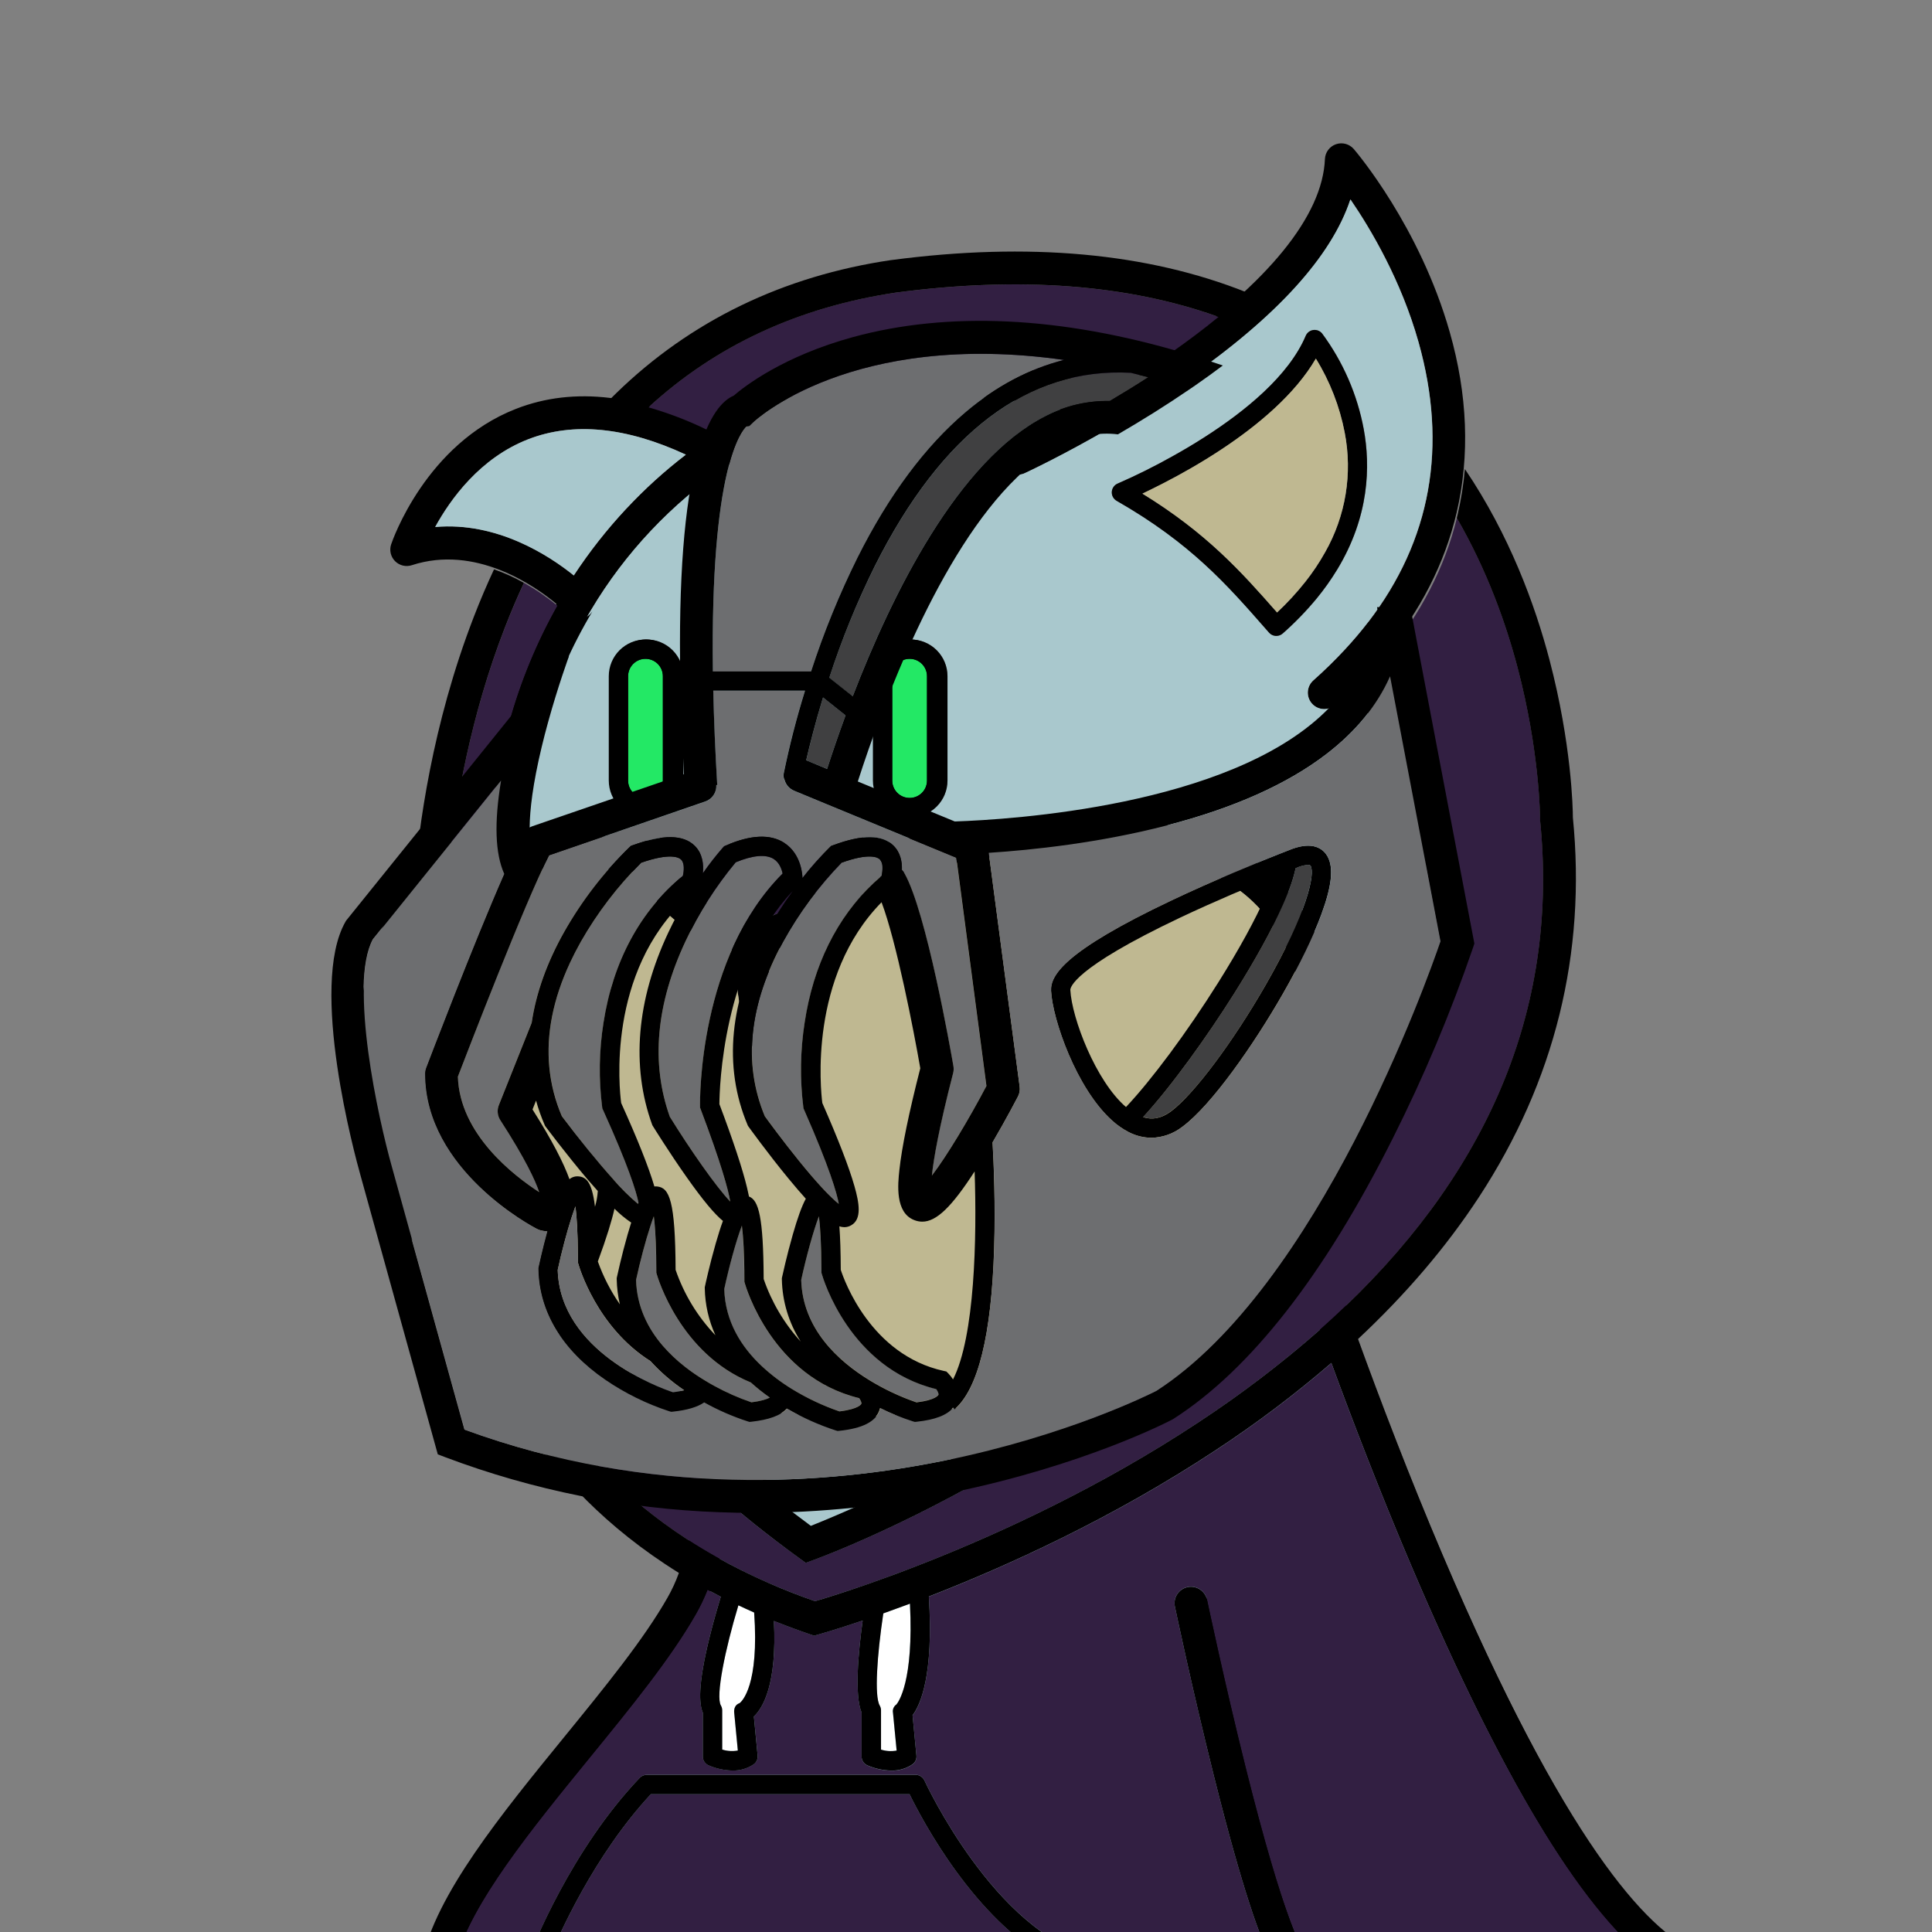 <svg width="1000" height="1000" viewBox="0 0 1000 1000" fill="none" xmlns="http://www.w3.org/2000/svg">
<rect x="0" y="0" width="1000" height="1000" fill="#808080" stroke="none"/>
<g clip-path="url(#clip0_381_2418)">
<path d="M962.06 1017C962.723 1017 963.359 1017.26 963.828 1017.73C964.296 1018.2 964.56 1018.84 964.56 1019.5C964.56 1020.16 964.296 1020.8 963.828 1021.27C963.359 1021.74 962.723 1022 962.06 1022H882.81C882.709 1022.34 882.589 1022.67 882.45 1023C881.995 1024.02 881.344 1024.94 880.533 1025.71C879.723 1026.48 878.769 1027.08 877.726 1027.48C876.683 1027.88 875.572 1028.07 874.455 1028.04C873.339 1028.01 872.24 1027.76 871.22 1027.3C867.894 1025.79 864.688 1024.04 861.63 1022.04H679.26C678.853 1023.39 678.11 1024.62 677.1 1025.6C675.493 1027.17 673.328 1028.05 671.079 1028.03C668.83 1028.01 666.68 1027.1 665.1 1025.5C664.032 1024.44 663.071 1023.28 662.23 1022.04H235.62C235.085 1023.77 234.009 1025.29 232.55 1026.37C231.091 1027.45 229.325 1028.04 227.51 1028.04C226.956 1028.04 226.403 1027.99 225.86 1027.88C224.353 1027.58 222.955 1026.88 221.814 1025.85C220.673 1024.83 219.832 1023.51 219.38 1022.04H177.38C176.717 1022.04 176.081 1021.78 175.612 1021.31C175.143 1020.84 174.88 1020.2 174.88 1019.54C174.88 1018.88 175.143 1018.24 175.612 1017.77C176.081 1017.3 176.717 1017.04 177.38 1017.04H219.38C226.56 982.71 260.3 941.3 292.95 901.25C314.06 875.34 333.95 850.88 346.36 829.25C358.45 808.09 360.27 784.1 351.77 757.95C349.106 749.874 345.667 742.074 341.5 734.66C312.174 724.844 284.707 710.166 260.25 691.24C212.43 653.9 185 604.75 185 556.31C185 518.8 189.07 477.2 219.22 453.1C228.58 445.62 239.92 440.21 253.51 436.78C254.773 393.188 266.609 350.555 288 312.55C276.52 303.03 246.07 281.81 213.14 292.55C211.641 293.037 210.037 293.097 208.506 292.725C206.976 292.353 205.578 291.563 204.471 290.443C203.363 289.322 202.588 287.916 202.233 286.381C201.878 284.846 201.957 283.243 202.46 281.75C203.17 279.64 220.41 229.85 267.08 211.62C297.23 199.85 332.08 204.1 370.86 224.24C400.782 204.913 434.785 192.804 470.187 188.866C505.59 184.928 541.423 189.271 574.86 201.55C584.38 195.81 594.54 189.34 604.67 182.29C656.52 146.21 684.57 111.65 685.78 82.34C685.85 80.635 686.431 78.991 687.449 77.622C688.466 76.252 689.872 75.22 691.483 74.66C693.095 74.1 694.838 74.038 696.485 74.482C698.133 74.927 699.608 75.856 700.72 77.15C702.1 78.76 734.81 117.21 750.38 171.88C759.63 204.34 760.84 235.72 753.99 265.16C747.83 291.58 735.18 316.34 716.23 339.1C730.511 372.859 737.831 409.154 737.75 445.81C737.89 451.33 739.43 544.86 690 599.6C687.827 609.395 684.577 618.92 680.31 628C685.84 644.88 712.1 723.47 746.79 805C811.09 956.11 853.71 1000.83 878.14 1011.74C879.248 1012.23 880.238 1012.96 881.042 1013.86C881.846 1014.77 882.445 1015.84 882.8 1017H962.06ZM679.26 1017H854.64C818.64 988.85 777.22 919.93 731.12 811.55C702.4 744.04 679.43 678.55 669.05 647.92C656.48 666.7 639.15 684 617.51 699C569.73 732.18 506.35 750.45 439.05 750.45C413.603 750.468 388.253 747.327 363.58 741.1C365.03 744.51 366.43 748.16 367.71 752.03C377.83 782.7 375.54 812.28 361.08 837.59C348.03 860.43 327.65 885.43 306.08 911.89C275.9 948.89 244.73 987.15 236.79 1016.94H659.26C653.7 1006.23 644.4 981.62 629.18 920.68C618.18 876.43 609.18 833.92 609.11 833.49C608.647 831.284 609.08 828.983 610.313 827.096C611.546 825.208 613.478 823.888 615.685 823.425C617.891 822.962 620.192 823.395 622.079 824.628C623.967 825.861 625.287 827.794 625.75 830C625.84 830.42 634.75 872.66 645.68 916.59C665.83 997.23 674.9 1011.13 677.2 1013.47C678.166 1014.46 678.874 1015.67 679.26 1017ZM708.26 322C740.72 279.68 749.46 231.09 734.26 177.07C725.26 145.21 709.66 118.76 699.06 103.23C689.26 132.78 660.85 164.02 614.27 196.39C607.49 201.1 600.74 205.54 594.19 209.68C588.04 213.57 582.06 217.19 576.38 220.52C550.97 235.4 531.64 244.4 530.47 244.94C529.457 245.409 528.361 245.674 527.246 245.719C526.13 245.764 525.017 245.59 523.969 245.205C522.921 244.82 521.959 244.232 521.138 243.476C520.317 242.719 519.654 241.808 519.185 240.795C518.716 239.782 518.451 238.686 518.406 237.571C518.361 236.456 518.535 235.342 518.92 234.294C519.305 233.246 519.893 232.284 520.649 231.464C521.406 230.643 522.317 229.979 523.33 229.51C523.56 229.4 536.59 223.34 555.15 213.03C535.829 207.343 515.791 204.46 495.65 204.47C453.06 204.524 411.465 217.35 376.24 241.29C347.667 260.638 323.689 286.022 306 315.65C284.646 351.457 272.504 392 270.66 433.65C275.16 433.09 279.87 432.72 284.78 432.5C300.54 431.81 318.48 432.83 338.92 435.57C347.748 429.247 357.628 424.541 368.1 421.67C386.41 416.6 415.37 414.79 449.34 434.91L452.03 436.5L452.35 437.43C515.14 424.49 606.61 407.01 657.51 451.9C684.31 475.55 696.41 513.75 693.51 565.53C722.24 514.7 720.8 446.89 720.77 446.1V445.86C720.825 414.135 714.965 382.677 703.49 353.1C699.557 357.1 695.423 361.017 691.09 364.85C690.255 365.591 689.282 366.16 688.227 366.524C687.172 366.889 686.055 367.042 684.941 366.975C683.826 366.909 682.736 366.623 681.732 366.135C680.728 365.647 679.831 364.965 679.09 364.13C678.349 363.295 677.78 362.322 677.416 361.267C677.051 360.212 676.898 359.095 676.965 357.981C677.031 356.867 677.317 355.777 677.805 354.773C678.294 353.769 678.975 352.871 679.81 352.13C685.683 346.923 691.137 341.59 696.17 336.13C700.497 331.497 704.513 326.767 708.22 321.94L708.26 322ZM676.1 570.81C680.01 521.29 669.97 485.58 646.26 464.67C600.51 424.32 510.89 442.67 451.35 455.02C450.437 457 449.342 458.892 448.08 460.67C439.86 472.41 423.15 483.24 398.38 492.9C396.749 512.581 401.671 532.248 412.38 548.84C412.99 549.775 413.409 550.822 413.614 551.919C413.819 553.017 413.806 554.144 413.574 555.237C413.343 556.329 412.899 557.365 412.266 558.285C411.634 559.206 410.827 559.992 409.89 560.6C408.519 561.504 406.912 561.984 405.27 561.98C403.852 561.982 402.457 561.63 401.21 560.956C399.963 560.282 398.904 559.307 398.13 558.12C385.474 538.645 379.571 515.55 381.33 492.39C366.69 487.91 338.48 476.26 333.56 452.02C320.595 450.269 307.532 449.344 294.45 449.25C265.3 449.25 244.16 454.95 229.86 466.37C210.35 482 202 508.87 202 556.31C202 599.47 227 643.74 270.64 677.75C289.993 692.754 311.397 704.904 334.2 713.83C340.3 716.237 346.507 718.43 352.82 720.41C380.728 729.11 409.797 733.514 439.03 733.47C542.78 733.47 631.17 687.68 663.22 624.12C663.388 623.669 663.603 623.237 663.86 622.83C669.064 612.322 672.68 601.1 674.59 589.53C675.566 583.58 676.058 577.56 676.06 571.53L676.1 570.81ZM434.16 450.92C435.021 449.728 435.727 448.431 436.26 447.06C433.1 445.36 430 443.877 426.96 442.61C401.63 431.91 380.63 434.91 366.51 440.07C360.747 442.159 355.268 444.961 350.2 448.41C350.678 450.691 351.536 452.875 352.74 454.87C360.93 468.65 383.88 475.57 391.16 477.46C407.23 471.29 417.68 465.46 424.48 460.36C428.185 457.744 431.452 454.558 434.16 450.92ZM324.16 263.32C333.651 253.146 343.973 243.78 355.02 235.32C324.16 220.98 296.76 218.32 273.42 227.32C248.42 237.01 233.14 258.32 225.24 272.74C257.24 269.91 284.17 287.49 296.99 297.81C305.04 285.566 314.116 274.027 324.12 263.32H324.16Z" fill="black"/>
<path d="M854.64 1017H679.26C678.864 1015.7 678.157 1014.51 677.2 1013.54C674.9 1011.2 665.83 997.3 645.68 916.66C634.68 872.73 625.84 830.49 625.75 830.07C625.289 827.863 623.969 825.93 622.083 824.696C620.196 823.462 617.897 823.028 615.69 823.49C613.483 823.951 611.551 825.271 610.317 827.157C609.083 829.044 608.649 831.343 609.11 833.55C609.2 833.98 618.11 876.49 629.18 920.74C644.4 981.68 653.7 1006.29 659.26 1017H236.8C244.74 987.21 275.91 949 306.09 911.95C327.65 885.49 348.03 860.49 361.09 837.65C375.55 812.34 377.84 782.76 367.72 752.09C366.44 748.22 365.04 744.57 363.59 741.16C388.263 747.387 413.613 750.527 439.06 750.51C506.36 750.51 569.74 732.24 617.52 699.06C639.16 684.06 656.52 666.74 669.06 647.92C679.44 678.56 702.41 744.04 731.13 811.55C777.22 919.89 818.68 988.81 854.64 1017Z" fill="#A9C8CD"/>
<path d="M734.18 177C749.42 231 740.68 279.61 708.18 321.93C704.467 326.756 700.447 331.506 696.12 336.18C691.093 341.613 685.64 346.946 679.76 352.18C678.925 352.92 678.243 353.818 677.755 354.822C677.267 355.826 676.981 356.916 676.915 358.031C676.848 359.145 677.001 360.261 677.366 361.317C677.73 362.372 678.299 363.345 679.04 364.18C679.781 365.015 680.678 365.696 681.682 366.184C682.686 366.672 683.776 366.958 684.891 367.025C686.005 367.092 687.122 366.939 688.177 366.574C689.232 366.209 690.205 365.64 691.04 364.9C695.38 361.046 699.513 357.13 703.44 353.15C714.915 382.727 720.775 414.184 720.72 445.91V446.15C720.72 446.94 722.19 514.75 693.46 565.58C696.37 513.8 684.27 475.58 657.46 451.95C606.56 407.06 515.09 424.54 452.3 437.48L451.98 436.55L449.29 434.96C415.29 414.84 386.36 416.65 368.05 421.72C357.578 424.59 347.698 429.297 338.87 435.62C318.43 432.88 300.49 431.86 284.73 432.55C279.82 432.77 275.11 433.14 270.61 433.7C272.454 392.05 284.596 351.507 305.95 315.7C323.609 286.058 347.56 260.654 376.11 241.28C411.335 217.339 452.93 204.514 495.52 204.46C515.661 204.45 535.699 207.333 555.02 213.02C536.46 223.33 523.43 229.39 523.2 229.5C521.154 230.447 519.568 232.167 518.79 234.284C518.013 236.4 518.108 238.739 519.055 240.785C520.002 242.831 521.723 244.417 523.839 245.194C525.955 245.972 528.294 245.877 530.34 244.93C531.51 244.39 550.84 235.39 576.25 220.51C581.93 217.18 587.91 213.51 594.06 209.67C600.61 205.53 607.36 201.09 614.14 196.38C660.72 164.01 689.14 132.77 698.93 103.22C709.58 118.7 725.2 145.15 734.18 177ZM692.18 294.77C708.79 267.34 709.44 241.3 705.89 222.06C702.543 204.169 695.185 187.269 684.37 172.63C683.829 171.954 683.121 171.429 682.316 171.109C681.512 170.789 680.638 170.683 679.78 170.802C678.922 170.921 678.109 171.26 677.422 171.788C676.735 172.315 676.197 173.012 675.86 173.81C667.15 194.4 644.66 212.72 623.5 226.26C617.82 229.91 612.23 233.2 607.03 236.09C597.799 241.285 588.314 246.015 578.61 250.26C577.736 250.614 576.98 251.207 576.429 251.972C575.879 252.737 575.555 253.643 575.497 254.583C575.438 255.524 575.647 256.463 576.099 257.29C576.55 258.117 577.227 258.8 578.05 259.26C616.22 281.1 635.05 302.55 654.95 325.26L656.89 327.47C657.325 327.965 657.854 328.369 658.446 328.659C659.038 328.949 659.682 329.119 660.34 329.16H660.65C661.873 329.16 663.055 328.712 663.97 327.9C670.289 322.333 676.16 316.277 681.53 309.79C685.418 305.044 688.963 300.028 692.14 294.78L692.18 294.77ZM490.42 404.05V350C490.42 344.961 488.418 340.128 484.855 336.565C481.292 333.002 476.459 331 471.42 331C466.381 331 461.548 333.002 457.985 336.565C454.422 340.128 452.42 344.961 452.42 350V404C452.42 409.039 454.422 413.872 457.985 417.435C461.548 420.998 466.381 423 471.42 423C476.459 423 481.292 420.998 484.855 417.435C488.418 413.872 490.42 409.039 490.42 404V404.05ZM353.7 404.05V350C353.7 344.961 351.698 340.128 348.135 336.565C344.572 333.002 339.739 331 334.7 331C329.661 331 324.828 333.002 321.265 336.565C317.702 340.128 315.7 344.961 315.7 350V404C315.7 409.039 317.702 413.872 321.265 417.435C324.828 420.998 329.661 423 334.7 423C339.739 423 344.572 420.998 348.135 417.435C351.698 413.872 353.7 409.039 353.7 404V404.05Z" fill="#A9C8CD"/>
<path d="M705.85 222.07C709.4 241.31 708.75 267.35 692.14 294.78C688.95 300.026 685.391 305.039 681.49 309.78C676.121 316.268 670.249 322.323 663.93 327.89C663.015 328.702 661.834 329.151 660.61 329.15H660.3C659.642 329.11 658.998 328.94 658.406 328.65C657.814 328.36 657.285 327.955 656.85 327.46L654.91 325.25C635 302.54 616.18 281.09 578.01 259.25C577.187 258.791 576.511 258.108 576.059 257.28C575.607 256.453 575.398 255.515 575.457 254.574C575.515 253.633 575.839 252.728 576.39 251.963C576.94 251.198 577.696 250.604 578.57 250.25C588.277 246.012 597.766 241.289 607 236.1C612.2 233.21 617.79 229.92 623.47 226.27C644.63 212.73 667.12 194.41 675.83 173.82C676.167 173.022 676.705 172.325 677.392 171.798C678.08 171.271 678.892 170.931 679.75 170.812C680.608 170.693 681.482 170.799 682.287 171.119C683.091 171.44 683.799 171.964 684.34 172.64C695.152 187.28 702.506 204.18 705.85 222.07ZM685.85 285.92C696.551 267.137 700.163 245.139 696.03 223.92C693.415 210.354 688.356 197.377 681.1 185.62C670.43 204.06 651.1 220.13 632.38 232.53C626.98 236.11 621.63 239.38 616.55 242.31C606.55 248.09 597.55 252.57 591.34 255.52C624.58 275.94 642.54 295.97 661.02 317.03C666.298 312.099 671.202 306.781 675.69 301.12C679.476 296.334 682.87 291.251 685.84 285.92H685.85Z" fill="black"/>
<path d="M696 223.89C700.133 245.109 696.521 267.107 685.82 285.89C682.845 291.211 679.448 296.284 675.66 301.06C671.176 306.73 666.276 312.058 661 317C642.52 295.94 624.56 275.91 591.32 255.49C597.56 252.49 606.52 248.06 616.53 242.28C621.61 239.35 626.96 236.08 632.36 232.5C651.09 220.1 670.36 204.03 681.08 185.59C688.333 197.347 693.388 210.325 696 223.89Z" fill="#BFB891"/>
<path d="M646.26 464.67C670 485.58 680 521.29 676.1 570.81V571.48C676.098 577.51 675.606 583.53 674.63 589.48C672.721 601.05 669.104 612.272 663.9 622.78C663.643 623.187 663.428 623.619 663.26 624.07C631.26 687.63 542.82 733.42 439.07 733.42C409.837 733.464 380.768 729.06 352.86 720.36C346.553 718.36 340.347 716.167 334.24 713.78C311.437 704.854 290.033 692.703 270.68 677.7C227 643.74 202 599.47 202 556.31C202 508.87 210.33 481.97 229.83 466.37C244.13 454.95 265.27 449.25 294.42 449.25C307.508 449.336 320.578 450.254 333.55 452C338.47 476.24 366.68 487.89 381.32 492.37C379.561 515.529 385.464 538.625 398.12 558.1C398.895 559.287 399.953 560.262 401.2 560.936C402.447 561.61 403.843 561.962 405.26 561.96C406.902 561.964 408.509 561.484 409.88 560.58C410.817 559.972 411.624 559.186 412.257 558.265C412.889 557.345 413.333 556.309 413.565 555.217C413.796 554.124 413.809 552.997 413.604 551.899C413.399 550.802 412.98 549.755 412.37 548.82C401.661 532.228 396.739 512.56 398.37 492.88C423.14 483.22 439.85 472.39 448.07 460.65C449.332 458.872 450.427 456.98 451.34 455C510.89 442.71 600.51 424.32 646.26 464.67Z" fill="#BFB891"/>
<path d="M490.42 350V404C490.42 409.039 488.418 413.872 484.855 417.435C481.292 420.998 476.459 423 471.42 423C466.381 423 461.548 420.998 457.985 417.435C454.422 413.872 452.42 409.039 452.42 404V350C452.42 344.961 454.422 340.128 457.985 336.565C461.548 333.002 466.381 331 471.42 331C476.459 331 481.292 333.002 484.855 336.565C488.418 340.128 490.42 344.961 490.42 350Z" fill="black"/>
<path d="M436.26 447.06C435.727 448.43 435.021 449.728 434.16 450.92C431.452 454.558 428.185 457.744 424.48 460.36C417.68 465.42 407.23 471.29 391.16 477.46C383.88 475.57 360.93 468.65 352.74 454.87C351.536 452.875 350.678 450.691 350.2 448.41C355.268 444.961 360.747 442.159 366.51 440.07C380.63 434.91 401.63 431.91 426.96 442.61C430 443.883 433.1 445.367 436.26 447.06Z" fill="#321F42"/>
<path d="M353.7 350V404C353.7 409.039 351.698 413.872 348.135 417.435C344.572 420.998 339.739 423 334.7 423C329.661 423 324.828 420.998 321.265 417.435C317.702 413.872 315.7 409.039 315.7 404V350C315.7 344.961 317.702 340.128 321.265 336.565C324.828 333.002 329.661 331 334.7 331C339.739 331 344.572 333.002 348.135 336.565C351.698 340.128 353.7 344.961 353.7 350Z" fill="black"/>
<path d="M355 235.33C343.953 243.789 333.631 253.155 324.14 263.33C314.131 274.049 305.051 285.601 297 297.86C284.18 287.54 257.24 269.96 225.25 272.79C233.15 258.41 248.47 237.06 273.43 227.37C296.72 218.31 324.12 221 355 235.33Z" fill="#A9C8CD"/>
<path d="M334.1 341C331.713 341 329.424 341.948 327.736 343.636C326.048 345.324 325.1 347.613 325.1 350V404C325.1 406.387 326.048 408.676 327.736 410.364C329.424 412.052 331.713 413 334.1 413C336.487 413 338.776 412.052 340.464 410.364C342.152 408.676 343.1 406.387 343.1 404V350C343.1 347.613 342.152 345.324 340.464 343.636C338.776 341.948 336.487 341 334.1 341Z" fill="#23E865"/>
<path d="M334.1 331C329.061 331 324.228 333.002 320.665 336.565C317.102 340.128 315.1 344.961 315.1 350V404C315.1 409.039 317.102 413.872 320.665 417.435C324.228 420.998 329.061 423 334.1 423C339.139 423 343.972 420.998 347.535 417.435C351.098 413.872 353.1 409.039 353.1 404V350C353.1 344.961 351.098 340.128 347.535 336.565C343.972 333.002 339.139 331 334.1 331ZM343.1 404.05C343.1 406.437 342.152 408.726 340.464 410.414C338.776 412.102 336.487 413.05 334.1 413.05C331.713 413.05 329.424 412.102 327.736 410.414C326.048 408.726 325.1 406.437 325.1 404.05V350C325.1 347.613 326.048 345.324 327.736 343.636C329.424 341.948 331.713 341 334.1 341C336.487 341 338.776 341.948 340.464 343.636C342.152 345.324 343.1 347.613 343.1 350V404.05Z" fill="black"/>
<path d="M470.82 341C468.433 341 466.144 341.948 464.456 343.636C462.768 345.324 461.82 347.613 461.82 350V404C461.82 406.387 462.768 408.676 464.456 410.364C466.144 412.052 468.433 413 470.82 413C473.207 413 475.496 412.052 477.184 410.364C478.872 408.676 479.82 406.387 479.82 404V350C479.82 347.613 478.872 345.324 477.184 343.636C475.496 341.948 473.207 341 470.82 341Z" fill="#23E865"/>
<path d="M470.82 331C465.781 331 460.948 333.002 457.385 336.565C453.822 340.128 451.82 344.961 451.82 350V404C451.82 409.039 453.822 413.872 457.385 417.435C460.948 420.998 465.781 423 470.82 423C475.859 423 480.692 420.998 484.255 417.435C487.818 413.872 489.82 409.039 489.82 404V350C489.82 344.961 487.818 340.128 484.255 336.565C480.692 333.002 475.859 331 470.82 331ZM479.82 404.05C479.82 406.437 478.872 408.726 477.184 410.414C475.496 412.102 473.207 413.05 470.82 413.05C468.433 413.05 466.144 412.102 464.456 410.414C462.768 408.726 461.82 406.437 461.82 404.05V350C461.82 347.613 462.768 345.324 464.456 343.636C466.144 341.948 468.433 341 470.82 341C473.207 341 475.496 341.948 477.184 343.636C478.872 345.324 479.82 347.613 479.82 350V404.05Z" fill="black"/>
<path d="M232.81 443.93C236.712 442.198 240.84 441.03 245.07 440.46C247.95 439.46 250.95 438.57 254.07 437.79C255.32 394.201 267.143 351.568 288.52 313.56C283.121 309.088 277.327 305.115 271.21 301.69C267.737 309.143 264.453 316.857 261.36 324.83C243.53 370.63 236 415.34 232.81 443.93Z" fill="#321F42"/>
<path d="M463.73 151.44C413.37 158.886 370.67 178.683 335.63 210.83C348.005 214.366 359.977 219.185 371.35 225.21C401.272 205.883 435.275 193.773 470.677 189.835C506.08 185.898 541.913 190.24 575.35 202.52C584.87 196.78 595.03 190.31 605.16 183.26C614.447 176.8 622.967 170.39 630.72 164.03C583.83 147.21 528 143 463.73 151.44Z" fill="#321F42"/>
<path d="M455.28 882.76C455.724 883.522 455.959 884.388 455.96 885.27V905.6C458.578 906.409 461.352 906.581 464.05 906.1L462.16 886.56C461.996 885.741 462.077 884.893 462.393 884.12C462.71 883.348 463.248 882.687 463.94 882.22C464.94 881.11 472.99 870.45 470.94 830.07C466.02 831.91 461.42 833.576 457.14 835.07C453.9 856.82 452.47 877.91 455.28 882.76Z" fill="white"/>
<path d="M373.09 882.76C373.537 883.521 373.772 884.388 373.77 885.27V905.6C376.388 906.409 379.162 906.58 381.86 906.1L380 886.56C379.77 884.2 380.63 882.22 382.85 881.56C384.07 880.62 393.06 872.32 390.32 834.67C387.547 833.45 384.83 832.207 382.17 830.94C375.22 853.87 370.31 878 373.09 882.76Z" fill="white"/>
<path d="M730.12 809.52C714.33 772.4 700.28 735.9 689.12 705.52C670.291 721.749 650.429 736.741 629.66 750.4C575.83 786 520.49 810.92 480.78 826.4C483.33 867.31 476.35 882.59 472.35 887.88L474.35 908.75C474.434 909.63 474.283 910.517 473.912 911.32C473.541 912.123 472.964 912.813 472.24 913.32C469.03 915.479 465.228 916.587 461.36 916.49C457.072 916.419 452.84 915.497 448.91 913.78C448.035 913.384 447.292 912.745 446.77 911.938C446.249 911.131 445.971 910.191 445.97 909.23V886.4C442.24 877.4 444.21 855.59 446.53 838.77C432.53 843.51 424.18 845.83 423.89 845.91L421.37 846.6L418.89 845.76C412.557 843.6 406.457 841.337 400.59 838.97C402.2 871.71 394.95 883.97 390.21 888.42L392.16 908.66C392.245 909.539 392.095 910.426 391.727 911.228C391.358 912.031 390.783 912.722 390.06 913.23C386.849 915.387 383.047 916.494 379.18 916.4C374.888 916.33 370.653 915.409 366.72 913.69C365.845 913.294 365.102 912.655 364.58 911.848C364.059 911.041 363.781 910.101 363.78 909.14V886.42C361.95 882.05 360.99 872.68 367.4 846.93C369.33 839.16 371.46 831.81 373.09 826.44C370.763 825.26 368.48 824.053 366.24 822.82C364.505 827.229 362.453 831.507 360.1 835.62C347.04 858.47 326.67 883.46 305.1 909.92C274.93 946.92 243.76 985.18 235.82 1014.97H273C275.71 1007.84 295.58 957.56 331.16 920.18C331.627 919.69 332.189 919.3 332.811 919.034C333.433 918.767 334.103 918.63 334.78 918.63H473.94C474.9 918.63 475.839 918.907 476.646 919.426C477.453 919.946 478.093 920.686 478.49 921.56C478.85 922.34 514.94 1000.33 565.72 1012.61C566.379 1012.77 566.999 1013.06 567.541 1013.46C568.083 1013.87 568.535 1014.38 568.87 1014.97H658.27C652.7 1004.26 643.41 979.64 628.19 918.71C617.14 874.47 608.19 831.95 608.12 831.53C607.888 830.437 607.874 829.31 608.078 828.212C608.282 827.114 608.7 826.066 609.309 825.13C609.918 824.193 610.705 823.386 611.625 822.754C612.546 822.122 613.582 821.677 614.675 821.445C615.768 821.213 616.895 821.199 617.993 821.403C619.091 821.607 620.139 822.025 621.075 822.634C622.012 823.243 622.819 824.03 623.451 824.95C624.084 825.871 624.528 826.907 624.76 828C624.85 828.43 633.76 870.67 644.69 914.6C664.84 995.23 673.91 1009.13 676.21 1011.47C677.167 1012.44 677.874 1013.63 678.27 1014.93H853.65C817.68 986.83 776.23 917.91 730.12 809.52Z" fill="#321F42"/>
<path d="M470.78 928.63H336.89C307.51 960.22 289.12 1001.75 283.71 1014.97H544.42C504.43 993.62 477.17 941.72 470.78 928.63Z" fill="#321F42"/>
<path d="M355.44 796.62C360.393 799.84 365.613 802.997 371.1 806.09C375.207 808.397 379.48 810.66 383.92 812.88C388.36 815.1 392.88 817.214 397.48 819.22C405.16 822.6 413.283 825.794 421.85 828.8C426.17 827.52 435.92 824.54 449.57 819.8C452.47 818.8 455.57 817.68 458.8 816.49C462.21 815.24 465.8 813.91 469.56 812.49C472.67 811.31 475.9 810.05 479.22 808.74C517.72 793.51 569.86 769.62 620.6 736.01C642.449 721.648 663.273 705.783 682.92 688.53C687.587 684.404 692.113 680.237 696.5 676.03C772.82 602.92 806.63 518.61 797.17 424.49V424.06V423.63C797.17 423.29 797.04 389.08 785.47 345.36C779.55 322.96 769.85 295.36 754.07 268.15C747.77 293.84 735.27 317.94 716.79 340.15C731.072 373.91 738.391 410.205 738.31 446.86C738.44 452.05 739.81 535.23 698.75 590.63C695.743 595.91 692.55 601.154 689.17 606.36C685.677 611.74 682.01 617.074 678.17 622.36C674.17 627.82 669.997 633.237 665.65 638.61C655.475 651.007 644.611 662.822 633.11 674C613.879 692.71 593.275 709.955 571.47 725.59C560.57 733.47 549.2 741.137 537.36 748.59C475.44 787.59 423.46 806.59 421.28 807.36L417.05 808.89L413.4 806.25C396.59 794.05 383.01 783.05 372.05 773.25C363.882 766.012 356.114 758.334 348.78 750.25C343.858 744.845 339.305 739.115 335.15 733.1C312.309 724.787 290.662 713.5 270.77 699.53C275.689 710.917 281.669 721.815 288.63 732.08C301.67 751.46 322.65 775.27 355.44 796.62Z" fill="#321F42"/>
<path d="M961.07 1015H881.82C881.464 1013.84 880.863 1012.77 880.06 1011.86C879.256 1010.96 878.267 1010.23 877.16 1009.74C852.73 998.83 810.16 954.11 745.81 803C729 763.49 714.18 724.68 702.73 693.25C727.703 669.916 748.62 645.383 765.48 619.65C804.74 559.65 821.11 493.49 814.12 423.16C814.12 418.7 813.45 385.02 802.01 341.52C794.56 313.17 781.37 277 758.22 242.76C757.535 250.637 756.295 258.457 754.51 266.16C754.363 266.826 754.203 267.476 754.03 268.11C769.81 295.36 779.51 322.92 785.43 345.32C797 389.04 797.13 423.25 797.13 423.59V424V424.43C806.63 518.54 772.82 602.85 696.5 676C692.12 680.206 687.593 684.373 682.92 688.5C663.273 705.753 642.449 721.617 620.6 735.98C569.86 769.59 517.72 793.48 479.22 808.71C475.9 810.02 472.67 811.28 469.56 812.46C465.8 813.9 462.21 815.23 458.8 816.46C455.56 817.65 452.47 818.75 449.57 819.77C435.92 824.56 426.17 827.54 421.85 828.77C413.27 825.776 405.147 822.583 397.48 819.19C392.813 817.136 388.293 815.023 383.92 812.85C379.547 810.676 375.273 808.413 371.1 806.06C365.6 802.98 360.38 799.823 355.44 796.59C322.65 775.24 301.67 751.43 288.63 732.14C281.669 721.874 275.689 710.976 270.77 699.59C267.363 697.19 264.03 694.706 260.77 692.14C255.65 688.14 250.763 684.01 246.11 679.75C248.58 690.01 255.76 713.53 274.03 740.83C288.76 762.83 312.94 790.25 351.39 814.14C349.777 818.641 347.769 822.992 345.39 827.14C333.03 848.77 313.09 873.23 291.98 899.14C259.33 939.19 225.58 980.59 218.41 1014.93H176.41C175.747 1014.93 175.111 1015.19 174.642 1015.66C174.173 1016.13 173.91 1016.77 173.91 1017.43C173.91 1018.09 174.173 1018.73 174.642 1019.2C175.111 1019.67 175.747 1019.93 176.41 1019.93H218.41C218.862 1021.4 219.703 1022.72 220.844 1023.74C221.985 1024.77 223.383 1025.47 224.89 1025.77C225.433 1025.88 225.986 1025.93 226.54 1025.93C228.356 1025.93 230.124 1025.35 231.584 1024.27C233.044 1023.19 234.119 1021.67 234.65 1019.93H273C273.585 1020.95 274.509 1021.73 275.61 1022.13C276.165 1022.33 276.75 1022.43 277.34 1022.43C278.218 1022.43 279.08 1022.2 279.84 1021.76C280.6 1021.32 281.231 1020.69 281.67 1019.93H555.57C558.117 1020.86 560.715 1021.65 563.35 1022.29C564.4 1022.54 565.504 1022.45 566.498 1022.03C567.491 1021.6 568.32 1020.87 568.86 1019.93H661.2C662.041 1021.17 663.002 1022.33 664.07 1023.39C665.65 1024.99 667.8 1025.9 670.049 1025.92C672.298 1025.94 674.464 1025.06 676.07 1023.49C677.08 1022.51 677.823 1021.28 678.23 1019.93H860.64C863.698 1021.92 866.904 1023.68 870.23 1025.19C871.318 1025.68 872.497 1025.93 873.69 1025.93C875.329 1025.93 876.935 1025.46 878.314 1024.58C879.692 1023.69 880.785 1022.42 881.46 1020.93C881.599 1020.6 881.719 1020.27 881.82 1019.93H961.07C961.733 1019.93 962.369 1019.67 962.838 1019.2C963.306 1018.73 963.57 1018.09 963.57 1017.43C963.57 1016.77 963.306 1016.13 962.838 1015.66C962.369 1015.19 961.733 1014.93 961.07 1014.93V1015ZM471 830.07C473 870.45 464.95 881.07 464 882.22C463.308 882.687 462.77 883.348 462.453 884.12C462.136 884.893 462.055 885.741 462.22 886.56L464.11 906.1C461.412 906.581 458.638 906.409 456.02 905.6V885.27C456.019 884.388 455.784 883.522 455.34 882.76C452.53 877.91 453.96 856.82 457.21 835.1C461.443 833.58 466.04 831.903 471 830.07ZM382.88 881.53C380.66 882.22 379.8 884.2 380.03 886.53L381.91 906.07C379.212 906.55 376.438 906.379 373.82 905.57V885.27C373.822 884.387 373.587 883.521 373.14 882.76C370.36 877.98 375.27 853.87 382.2 830.91C384.867 832.176 387.583 833.42 390.35 834.64C393 872.29 384.05 880.59 382.83 881.53H382.88ZM283.71 1015C289.12 1001.78 307.51 960.25 336.89 928.66H470.78C477.17 941.75 504.43 993.66 544.42 1015H283.71ZM678.27 1015C677.874 1013.7 677.167 1012.51 676.21 1011.54C673.91 1009.2 664.84 995.3 644.69 914.67C633.69 870.74 624.85 828.5 624.76 828.07C624.297 825.863 622.977 823.931 621.089 822.698C619.202 821.465 616.902 821.032 614.695 821.495C612.488 821.958 610.556 823.278 609.323 825.166C608.09 827.053 607.657 829.353 608.12 831.56C608.21 831.98 617.12 874.5 628.19 918.74C643.41 979.67 652.7 1004.29 658.27 1015H568.87C568.535 1014.41 568.083 1013.9 567.541 1013.49C566.999 1013.09 566.379 1012.8 565.72 1012.64C514.94 1000.36 478.85 922.37 478.49 921.59C478.093 920.716 477.452 919.976 476.646 919.456C475.839 918.936 474.9 918.66 473.94 918.66H334.73C334.053 918.66 333.383 918.797 332.761 919.063C332.139 919.33 331.577 919.72 331.11 920.21C295.53 957.59 275.66 1007.87 272.95 1015H235.81C243.75 985.21 274.92 947 305.09 909.95C326.66 883.49 347.03 858.5 360.09 835.65C362.443 831.537 364.495 827.259 366.23 822.85C368.47 824.076 370.753 825.283 373.08 826.47C371.45 831.84 369.32 839.19 367.39 846.96C360.98 872.71 361.94 882.08 363.77 886.45V909.17C363.771 910.13 364.049 911.071 364.57 911.877C365.092 912.684 365.835 913.324 366.71 913.72C370.643 915.438 374.878 916.359 379.17 916.43C383.037 916.524 386.838 915.416 390.05 913.26C390.772 912.751 391.347 912.061 391.716 911.258C392.085 910.455 392.235 909.569 392.15 908.69L390.2 888.45C394.94 883.98 402.2 871.74 400.58 839C406.453 841.36 412.553 843.623 418.88 845.79L421.36 846.63L423.88 845.94C424.17 845.86 432.5 843.54 446.52 838.8C444.2 855.62 442.23 877.42 445.96 886.43V909.17C445.961 910.13 446.239 911.071 446.76 911.877C447.282 912.684 448.025 913.324 448.9 913.72C452.83 915.437 457.062 916.358 461.35 916.43C465.217 916.526 469.02 915.419 472.23 913.26C472.954 912.753 473.531 912.062 473.902 911.26C474.273 910.457 474.424 909.57 474.34 908.69L472.34 887.82C476.34 882.53 483.34 867.25 480.77 826.34C520.48 810.9 575.77 785.98 629.65 750.34C650.419 736.681 670.281 721.689 689.11 705.46C700.29 735.89 714.34 772.39 730.11 809.46C776.23 917.91 817.68 986.83 853.65 1015H678.27Z" fill="black"/>
<path d="M463.73 151.44C527.98 142.98 583.83 147.21 630.73 164.03C635.943 159.77 640.797 155.54 645.29 151.34C594 130.86 532.52 125.22 461.44 134.6H461.31C405.31 142.86 357.42 166.07 318.86 203.6C317.76 204.67 316.66 205.76 315.58 206.85C322.357 207.661 329.061 208.998 335.63 210.85C370.577 178.777 413.277 158.973 463.73 151.44Z" fill="black"/>
<path d="M371.35 225.21C372.877 225.997 374.41 226.813 375.95 227.66C377.228 228.362 378.305 229.38 379.076 230.618C379.848 231.855 380.288 233.27 380.355 234.727C380.423 236.184 380.114 237.633 379.46 238.937C378.806 240.24 377.828 241.353 376.62 242.17L376.67 242.24C411.895 218.3 453.49 205.474 496.08 205.42C516.221 205.41 536.259 208.293 555.58 213.98C561.67 210.6 568.35 206.76 575.38 202.52C541.943 190.24 506.11 185.898 470.707 189.836C435.305 193.774 401.302 205.883 371.38 225.21H371.35Z" fill="black"/>
<path d="M372.05 773.3C383.05 783.07 396.59 794.07 413.4 806.3L417.05 808.94L421.28 807.41C423.46 806.62 475.44 787.62 537.36 748.64C549.193 741.2 560.563 733.533 571.47 725.64C593.276 709.989 613.88 692.727 633.11 674C644.593 662.788 655.437 650.939 665.59 638.51C669.957 633.137 674.13 627.72 678.11 622.26C681.97 616.973 685.637 611.64 689.11 606.26C692.477 601.06 695.67 595.817 698.69 590.53C739.75 535.13 738.38 451.95 738.25 446.76C738.331 410.104 731.011 373.809 716.73 340.05L716.5 340.31C712.6 344.976 708.423 349.576 703.97 354.11L703.49 354.6C727.82 427.08 725.05 496.25 695.23 560.31C694.89 561.05 694.54 561.79 694.23 562.52C691.223 568.86 687.987 575.063 684.52 581.13C682.42 584.85 680.24 588.516 677.98 592.13C676.48 594.54 674.98 596.93 673.38 599.29C642.83 645.49 601.38 682.78 563.01 710.73C551.13 719.39 539.55 727.15 528.68 734C523.047 737.546 517.5 740.93 512.04 744.15C482.467 761.693 451.597 776.95 419.7 789.79C393.42 770.44 376.01 754.51 364.54 742.22L363.38 741L363.8 742C356.467 740.14 349.243 738.003 342.13 735.59C339.79 734.81 337.457 733.993 335.13 733.14C339.285 739.155 343.838 744.884 348.76 750.29C356.1 758.377 363.874 766.058 372.05 773.3Z" fill="black"/>
<path d="M333.94 714.53L332.26 713.85C332.143 714.226 332.056 714.611 332 715L333.94 714.53Z" fill="black"/>
<path d="M271.17 434.67C273.017 393.02 285.159 352.478 306.51 316.67H306.44C305.736 317.717 304.809 318.596 303.724 319.241C302.64 319.886 301.425 320.282 300.169 320.401C298.912 320.52 297.645 320.358 296.459 319.927C295.273 319.496 294.197 318.807 293.31 317.91C293.2 317.8 291.5 316.11 288.49 313.61C267.107 351.599 255.271 394.214 254 437.79C259.651 436.386 265.386 435.344 271.17 434.67Z" fill="black"/>
<path d="M232.61 445.77C232.68 445.17 232.75 444.55 232.81 443.93C236 415.34 243.53 370.63 261.33 324.83C264.43 316.83 267.713 309.117 271.18 301.69C266.24 298.905 261.063 296.563 255.71 294.69C252.03 302.57 248.563 310.71 245.31 319.11C223.49 375.47 216.64 429 214.48 456.3C214.41 457.21 214.35 458.1 214.28 458.95C216.021 457.246 217.847 455.631 219.75 454.11C223.756 450.919 228.063 448.126 232.61 445.77Z" fill="black"/>
<path d="M655.28 509.51C676.62 472.25 680.79 452.39 678.38 448.15C678.21 447.85 677.74 447.69 676.99 447.69C674.91 447.858 672.877 448.4 670.99 449.29L670.85 449.35L670.63 449.43C669.69 454.08 667.7 460.22 664.06 468.43C658.44 481.13 649.72 496.98 638.84 514.26C625.16 536 606.58 562.02 591.67 578.26C596.59 579.8 601.23 578.8 606.1 575.26C617.88 566.47 638.12 539.46 655.28 509.51ZM582.81 573C595.91 559.13 614.24 534.56 630.67 508.38C641.34 491.38 649.8 475.95 655.15 463.72C656.82 459.9 658.06 456.72 658.96 454.02C647.41 458.69 628.96 466.39 610.72 475.02C555.13 501.38 554 511.32 554 512.37C554.74 526.92 567.12 559.56 582.81 573ZM687.08 443.21C690.36 449.01 689.37 458.54 683.96 473.21C679.68 484.82 672.76 499.09 663.96 514.46C648.96 540.69 627.05 572.12 611.96 583.22C607.383 586.796 601.768 588.79 595.96 588.9C592.094 588.863 588.285 587.965 584.81 586.27L584.01 585.87C580.965 584.273 578.138 582.29 575.6 579.97C557 563.28 544.75 527.47 544 512.86C543.61 504.99 550.36 492.55 606.44 465.99C628.52 455.53 650.88 446.44 661.24 442.34C664.6 441.01 666.7 440.2 667.11 440.04C668.291 439.546 669.496 439.113 670.72 438.74C680.92 435.72 685.31 440.1 687.08 443.21Z" fill="black"/>
<path d="M678.38 448.15C680.79 452.39 676.62 472.25 655.28 509.51C638.12 539.51 617.88 566.51 606.05 575.19C601.18 578.78 596.54 579.78 591.62 578.19C606.53 561.99 625.11 535.97 638.79 514.19C649.67 496.91 658.39 481.06 664.01 468.36C667.65 460.13 669.64 453.99 670.58 449.36L670.8 449.28L670.94 449.22C672.828 448.33 674.86 447.788 676.94 447.62C677.74 447.69 678.21 447.85 678.38 448.15Z" fill="#404041"/>
<path d="M585.31 193C588.303 193.707 591.333 194.464 594.4 195.27C587.54 199.7 580.82 203.82 574.45 207.58C562.813 207.352 551.308 210.066 541 215.47C495.7 238.47 461.57 307.87 441.33 360.47L429.21 350.86C435.663 331.024 443.557 311.686 452.83 293C487.61 223.78 532.18 190.13 585.31 193Z" fill="#404041"/>
<path d="M550.73 186.32C532.67 190.88 515.64 199.89 499.8 213.32C478.86 231.03 460.02 256.39 443.8 288.71C434.375 307.725 426.354 327.405 419.8 347.59H369C367.58 242.38 383.64 223.14 386.33 220.67L387.82 220.5L389.9 218.5C390.5 217.87 440.86 170.71 550.73 186.32Z" fill="#6D6E70"/>
<path d="M416.2 574.34C429.47 604.51 433.2 617.59 434.2 623.16C433.71 622.77 433.2 622.31 432.53 621.75C429.855 619.324 427.305 616.764 424.89 614.08C421.89 610.79 418.18 606.52 413.69 600.98C405.15 590.44 397.55 579.98 395.9 577.75C384.5 550.25 387.69 519.86 405.37 487.43C413.603 472.49 423.801 458.721 435.69 446.49C450.18 441.28 454.43 443.84 455.4 444.77C456.335 445.862 456.831 447.263 456.79 448.7C456.848 450.273 456.697 451.847 456.34 453.38C454.953 454.547 453.6 455.753 452.28 457C433.28 474.86 420.94 499.73 416.51 529.38C414.26 543.852 414.038 558.567 415.85 573.1L415.95 573.74L416.2 574.34Z" fill="#6D6E70"/>
<path d="M437.67 370.26C433.88 380.57 430.67 389.98 428.1 397.97L417.47 393.59C417.415 393.566 417.358 393.546 417.3 393.53C419 386.2 421.82 374.78 426 361L437.67 370.26Z" fill="#404041"/>
<path d="M425.18 658V658.69L425.37 659.35C425.94 661.35 439.64 707.98 484.59 718.91C485.37 720 485.95 721.29 485.74 721.86C485.74 721.86 484.65 724.54 474.38 725.78C465.879 722.855 457.722 719.016 450.05 714.33C433.76 704.33 415.46 687.64 414.71 662.46C417.29 650.56 420.94 637.25 423.87 629.55C424.52 634.6 425.13 643.23 425.18 658Z" fill="#6D6E70"/>
<path d="M259 579.78C272 599.86 277.13 611.05 279.13 617.04C266 608.58 238 587.08 237 557.26C241.55 545.36 271.6 467.17 284.17 442.7L365 414.94C366.752 414.339 368.259 413.183 369.294 411.647C370.328 410.111 370.832 408.279 370.73 406.43H371.22C370.16 388.49 369.5 372.26 369.16 357.59H416.61C412.204 371.728 408.516 386.079 405.56 400.59C405.356 401.673 405.522 402.792 406.03 403.77C406.383 405.009 407.015 406.151 407.876 407.109C408.737 408.068 409.806 408.817 411 409.3L423.06 414.3L438.9 420.83L486.9 440.63L491.02 442.33L494.95 443.95L510.54 562.12C501.37 579.55 490.02 598.42 482.3 608.52C483.16 599.91 485.87 584.13 493.3 555.46C493.599 554.293 493.651 553.077 493.45 551.89C492.05 543.79 479.45 472.16 468.13 452.07C467.77 451.422 467.322 450.826 466.8 450.3C466.94 446.21 466.12 441.3 462.36 437.64C456.48 431.93 446.29 431.89 431.2 437.51L430.2 437.87L429.46 438.58C424.405 443.571 419.675 448.882 415.3 454.48V453.9C415.3 453.42 414.93 442.06 405.87 436.26C398.65 431.63 388.52 432.08 375.76 437.61L374.76 438.04L374.03 438.85C370.392 443.046 366.983 447.435 363.82 452C364.27 447.71 363.82 442 359.6 437.82C353.67 431.95 343.17 431.82 327.51 437.51L326.56 437.85L325.82 438.53C312.537 451.465 301.15 466.214 292 482.34C283 498.25 277.41 514.05 275.17 529.4L258.17 572.02C257.677 573.285 257.495 574.651 257.639 576.001C257.784 577.351 258.25 578.647 259 579.78Z" fill="#6D6E70"/>
<path d="M362.65 574.09C373.31 602.3 376.9 615.65 377.99 621.94C370.69 614.33 357.38 595.29 346.7 578.03C336.83 550.34 339.56 519.77 354.83 487.18C361.729 472.512 370.465 458.782 380.83 446.32C389.66 442.66 396.45 442.06 400.48 444.61C403.48 446.5 404.64 449.97 405.09 452.14C361.62 495.67 362.3 569.25 362.36 572.41V573.28L362.65 574.09Z" fill="#6D6E70"/>
<path d="M445.83 726.58C445.83 726.58 444.77 729.27 434.47 730.51C425.919 727.575 417.714 723.715 410 719C404.293 715.537 398.955 711.499 394.07 706.95C383.7 697.17 375.32 684.09 374.82 667.22C377.36 655.52 380.93 642.46 383.82 634.71L383.97 634.31C383.97 634.41 383.97 634.52 383.97 634.63C384.61 639.63 385.19 648.26 385.24 662.76V663.45L385.43 664.11C386 666.11 399.7 712.74 444.66 723.67C445.42 724.67 446 726 445.83 726.58Z" fill="#6D6E70"/>
<path d="M312.12 574.39C325.29 603.46 329.36 616.64 330.53 622.52C330.43 622.72 330.34 622.92 330.25 623.13C325.704 619.271 321.462 615.069 317.56 610.56C309.32 601.43 299.45 589.26 290.86 577.7C287.393 569.639 285.204 561.086 284.37 552.35C282.73 535.19 286.3 517.13 295.04 498.35C296.707 494.764 298.563 491.15 300.61 487.51C309.144 472.498 319.666 458.707 331.89 446.51C347.15 441.18 351.56 443.89 352.56 444.87C354.4 446.68 354.07 450.75 353.47 453.31C331.47 471.36 317.31 497.61 312.41 529.31C310.106 543.791 309.877 558.525 311.73 573.07L311.84 573.73L312.12 574.39Z" fill="#6D6E70"/>
<path d="M336.7 634.42C337.28 632.64 337.85 631.02 338.39 629.59C338.51 630.59 338.63 631.59 338.76 632.88C339.25 638.12 339.65 646.06 339.69 658.04V658.73L339.87 659.39C340.39 661.23 351.98 700.64 388.61 715.56C391.724 718.372 395.01 720.987 398.45 723.39C396.91 724.21 394.07 725.19 388.89 725.82C382.266 723.551 375.849 720.718 369.71 717.35C367.98 716.41 366.2 715.35 364.39 714.26C360.92 712.157 357.58 709.847 354.39 707.34C350.27 704.126 346.469 700.522 343.04 696.58C335.3 687.58 329.61 676.31 329.2 662.5C331.33 652.81 334.14 642.19 336.7 634.42Z" fill="#6D6E70"/>
<path d="M574.45 207.53C580.82 203.77 587.54 199.65 594.4 195.22C591.333 194.42 588.303 193.664 585.31 192.95C532.18 190.13 487.61 223.78 452.83 292.95C443.572 311.627 435.691 330.955 429.25 350.78L441.37 360.39C461.61 307.83 495.74 238.39 541.04 215.39C551.339 210.003 562.83 207.299 574.45 207.53ZM395.27 662C399.381 674 405.913 685.028 414.46 694.4C408.297 684.766 404.916 673.615 404.69 662.18V661.6L404.81 661.03C404.91 660.58 407.23 649.85 410.34 639.03C412.81 630.42 414.94 624.42 417.09 620.46C414.4 617.46 411.41 614.04 408.09 609.97C397.42 597.02 387.58 583.35 387.48 583.21L387.15 582.75L386.93 582.24C374.19 552 377.58 517.51 396.75 482.48C400.797 475.116 405.316 468.021 410.28 461.24C373.98 499.72 372.41 563.46 372.36 571.49C379.54 590.54 384.36 605.11 386.68 614.8C387.04 616.3 387.38 617.8 387.68 619.32C392.67 621.19 395.13 629.89 395.27 662ZM414.71 662.55C415.46 687.73 433.76 704.46 450.05 714.42C457.722 719.106 465.879 722.946 474.38 725.87C484.65 724.63 485.73 721.98 485.74 721.95C485.95 721.38 485.37 720.09 484.59 719C439.64 708.07 425.94 661.44 425.37 659.44L425.18 658.78V658C425.13 643.19 424.52 634.56 423.87 629.55C420.94 637.29 417.29 650.6 414.71 662.5V662.55ZM354.83 487.18C339.56 519.77 336.83 550.34 346.7 578.03C357.38 595.29 370.7 614.33 377.99 621.94C376.9 615.65 373.31 602.3 362.65 574.09L362.34 573.28V572.41C362.28 569.25 361.6 495.67 405.07 452.14C404.62 449.97 403.46 446.5 400.46 444.61C396.46 442.06 389.64 442.66 380.81 446.32C370.452 458.784 361.722 472.514 354.83 487.18ZM435.18 657.26C436.89 662.56 450.65 701.26 488.42 709.57L489.84 709.88L490.84 710.88C491.761 711.827 492.582 712.866 493.29 713.98C504.6 691.8 505.65 640.74 504.46 606.33C492.59 624.69 484.71 632.33 477.37 632.33C475.959 632.323 474.561 632.052 473.25 631.53C463.17 627.68 464.75 612.81 465.51 605.67C466.77 593.82 470.42 576.08 476.34 552.94C472.89 533.07 464 487.39 456.29 467C418.49 505.51 424.78 564.3 425.63 570.91C433.91 589.78 439.51 604.27 442.28 614.02C444.72 622.61 446.2 631.02 440.6 634.19C439.527 634.835 438.301 635.18 437.05 635.19C436.169 635.179 435.295 635.031 434.46 634.75C434.9 640.57 435.14 647.93 435.18 657.26ZM309.44 652.93C312.244 660.802 316.081 668.268 320.85 675.13C319.844 670.867 319.294 666.509 319.21 662.13V661.55L319.33 660.98C319.43 660.53 321.74 649.8 324.85 638.98C325.517 636.747 326.137 634.687 326.71 632.8C323.598 630.693 320.698 628.288 318.05 625.62C316.69 631.68 314.08 640.38 309.44 652.93ZM329.22 662.5C329.63 676.31 335.32 687.58 343.06 696.58C346.489 700.523 350.29 704.126 354.41 707.34C357.6 709.847 360.94 712.158 364.41 714.26C366.22 715.38 368 716.41 369.73 717.35C375.869 720.718 382.286 723.552 388.91 725.82C394.09 725.19 396.91 724.21 398.47 723.39C395.03 720.988 391.744 718.373 388.63 715.56C352 700.64 340.41 661.23 339.89 659.39L339.71 658.73V658C339.71 646 339.27 638.08 338.78 632.84C338.65 631.6 338.53 630.51 338.41 629.55C337.87 630.98 337.3 632.55 336.72 634.38C334.14 642.19 331.33 652.81 329.22 662.5ZM410 719C417.719 723.727 425.931 727.597 434.49 730.54C444.79 729.3 445.84 726.64 445.85 726.61C446.06 726.02 445.44 724.7 444.71 723.67C399.71 712.74 386.05 666.11 385.48 664.11L385.29 663.45V662.76C385.29 648.26 384.66 639.68 384.02 634.63C384.02 634.52 384.02 634.41 384.02 634.31L383.87 634.71C380.97 642.46 377.4 655.52 374.87 667.22C375.37 684.09 383.75 697.17 394.12 706.95C398.989 711.497 404.31 715.534 410 719ZM288.68 657.3C289.95 699.54 340.84 718.1 348.36 720.61C350.302 720.394 352.227 720.043 354.12 719.56L353.83 719.37C347.54 715.108 341.78 710.113 336.67 704.49C308.98 687.06 299.8 655.82 299.34 654.18L299.15 653.52V652.84C299.15 652.24 299.15 651.65 299.15 651.07C299.06 637.33 298.47 629.19 297.86 624.38C297.65 624.94 297.43 625.53 297.21 626.15C296.77 627.39 296.32 628.73 295.85 630.15C293.37 637.86 290.69 648 288.68 657.3ZM359.6 437.78C363.81 441.95 364.27 447.67 363.82 451.96C366.997 447.398 370.418 443.012 374.07 438.82L374.8 438.01L375.8 437.58C388.56 432.05 398.69 431.58 405.91 436.23C414.97 442.03 415.32 453.39 415.34 453.87V454.45C419.715 448.853 424.445 443.542 429.5 438.55L430.24 437.84L431.24 437.48C446.33 431.86 456.52 431.9 462.4 437.61C466.16 441.26 466.98 446.18 466.84 450.27C467.362 450.797 467.81 451.392 468.17 452.04C479.52 472.13 492.09 543.76 493.49 551.86C493.69 553.048 493.639 554.264 493.34 555.43C485.94 584.1 483.23 599.88 482.34 608.49C490.06 598.39 501.41 579.49 510.58 562.09L495 443.92L491.07 442.3L486.95 440.6L438.95 420.8L423.11 414.27L411.05 409.27C409.853 408.779 408.784 408.019 407.926 407.05C407.068 406.081 406.443 404.928 406.1 403.68C405.592 402.703 405.426 401.583 405.63 400.5C408.586 385.99 412.274 371.638 416.68 357.5H369.18C369.52 372.17 370.18 388.4 371.24 406.34H370.75C370.852 408.189 370.348 410.021 369.314 411.557C368.279 413.093 366.772 414.25 365.02 414.85L284.21 442.7C271.64 467.17 241.59 545.36 237 557.26C237.92 587.08 266 608.58 279.09 617.04C277.09 611.04 271.94 599.86 258.96 579.78C258.222 578.642 257.767 577.343 257.635 575.993C257.503 574.643 257.697 573.28 258.2 572.02L275.2 529.4C277.44 514.05 283.06 498.25 292.03 482.34C301.168 466.203 312.544 451.44 325.82 438.49L326.56 437.81L327.51 437.47C343.17 431.81 353.67 431.91 359.6 437.78ZM299.6 608.91C300.445 608.965 301.269 609.195 302.021 609.583C302.773 609.972 303.437 610.513 303.97 611.17C305.77 613.33 307.08 617.35 307.97 624.61C308.747 621.957 309.233 619.228 309.42 616.47C307.85 614.73 306.2 612.83 304.42 610.79L303.76 610.02C292.76 597.02 282.56 583.33 282.46 583.19L282.12 582.73L281.89 582.2C280.116 578.128 278.636 573.934 277.46 569.65L275.63 574.26C285.86 590.4 291.73 601.92 294.75 610.35C295.419 609.789 296.197 609.371 297.035 609.123C297.873 608.875 298.753 608.803 299.62 608.91H299.6ZM434.17 623.16C433.17 617.59 429.45 604.51 416.17 574.34L415.91 573.74L415.81 573.1C413.998 558.567 414.22 543.852 416.47 529.38C420.9 499.73 433.22 474.86 452.24 457C453.573 455.76 454.927 454.554 456.3 453.38C456.657 451.847 456.808 450.273 456.75 448.7C456.791 447.263 456.295 445.862 455.36 444.77C454.36 443.84 450.14 441.28 435.65 446.49C423.76 458.722 413.563 472.491 405.33 487.43C387.65 519.86 384.46 550.25 395.86 577.75C397.51 580.03 405.11 590.44 413.65 600.98C418.14 606.52 421.83 610.79 424.85 614.08C427.265 616.764 429.815 619.324 432.49 621.75C433.15 622.31 433.7 622.77 434.19 623.16H434.17ZM321.52 570.91C330.02 589.71 335.78 604.17 338.64 613.91L338.7 614.12C339.185 614.065 339.675 614.065 340.16 614.12C346.48 614.78 349.53 621.43 349.69 657.26C354.023 669.911 361.055 681.469 370.3 691.13C366.81 683.493 364.934 675.216 364.79 666.82V666.24L364.92 665.67C365.01 665.22 367.33 654.49 370.44 643.67C371.77 639.04 373 635.16 374.19 631.95C369.83 628.37 363.98 621.44 355.42 609.31C346.34 596.46 338.02 583 337.94 582.87L337.67 582.43L337.49 581.95C326.61 551.89 329.49 517.57 345.91 482.7C348.97 476.2 352.21 470.26 355.37 464.99C313.86 503.42 320.61 564.12 321.52 570.91ZM317.52 610.56C321.422 615.069 325.664 619.271 330.21 623.13C330.3 622.92 330.39 622.72 330.49 622.52C329.32 616.64 325.25 603.46 312.08 574.39L311.8 573.78L311.69 573.12C309.837 558.575 310.066 543.841 312.37 529.36C317.27 497.62 331.45 471.36 353.43 453.36C354.03 450.8 354.36 446.73 352.52 444.92C351.52 443.92 347.11 441.23 331.85 446.56C319.626 458.757 309.104 472.548 300.57 487.56C298.53 491.2 296.673 494.814 295 498.4C286.26 517.21 282.69 535.27 284.33 552.4C285.164 561.136 287.353 569.689 290.82 577.75C299.45 589.26 309.32 601.43 317.56 610.56H317.52ZM513.74 591.24C514.36 602.32 515.26 623.7 514.55 646.24C513.19 691 506.27 719 494 729.49L493.23 728.59C490.02 732.49 483.79 734.89 474.37 735.88L473.37 735.98L472.37 735.7C466.577 733.85 460.937 731.553 455.5 728.83C455.41 729.19 455.31 729.55 455.18 729.92C453.09 735.84 446.29 739.32 434.41 740.57L433.41 740.67L432.41 740.39C423.629 737.541 415.183 733.749 407.22 729.08C403.9 732.69 397.81 734.93 388.78 735.88L387.78 735.98L386.83 735.7C379.019 733.176 371.473 729.893 364.3 725.9C360.75 728.34 355.42 729.9 348.23 730.67L347.23 730.77L346.23 730.49C334.469 726.649 323.313 721.154 313.1 714.17C290.88 698.88 278.91 679.08 278.48 656.92V656.34L278.6 655.77C278.69 655.37 280.53 646.84 283.12 637.33C281.794 637.283 280.48 637.065 279.21 636.68C278.74 636.529 278.282 636.342 277.84 636.12C275.47 634.9 219.84 605.66 219.84 555.75C219.842 554.725 220.032 553.708 220.4 552.75C221.62 549.55 244.96 488.33 260.81 452.34C256.11 441.83 255.57 425.88 259.18 404.04L192.96 486.16C180.36 509.77 195.65 578.99 202.67 603.87L240.37 739.95C336.97 775.36 428.63 768.28 488.86 755.95C552.15 743.01 594.43 721.95 598.39 719.89C682.19 665.89 738.64 507.06 745.44 487.19L719.5 350C712.84 365.08 701.85 378.54 686.62 390.25C666.38 405.81 638.62 418.25 604.01 427.18C568.85 436.28 534.18 439.92 511.79 441.37L527.79 562.52C528.01 564.238 527.703 565.981 526.91 567.52C526.61 568.09 521.05 578.81 513.78 591.24H513.74ZM732.37 326.76L763.13 488.36L762.46 490.44C750.875 524.19 737.024 557.118 721 589C685.42 660 647.2 708.88 607.42 734.37L606.79 734.74C604.95 735.74 560.99 758.55 492.46 772.56C458.9 779.484 424.727 783.005 390.46 783.07C384.46 783.07 378.507 782.957 372.6 782.73C324.037 781.021 276.076 771.415 230.6 754.29L226.6 752.77L186.6 608.39C183.8 598.5 159.78 510.49 178.79 477.13L179.13 476.54L179.56 476.01L268.22 366.01L290.54 338.32L294.46 339.77C294.39 339.95 288.9 354.89 283.64 373.97C282.5 378.1 281.38 382.43 280.32 386.85C275.78 405.85 274.23 419.1 274.14 428.31C274.619 428.03 275.125 427.799 275.65 427.62L354.02 400.71C353.093 383.83 352.487 367.987 352.2 353.18C352.159 352.949 352.139 352.715 352.14 352.48C352.13 352.31 352.13 352.14 352.14 351.97C351.14 300.16 354.14 261.22 361.05 235.81C366.85 214.38 374.35 207.08 379.74 204.81C385.31 200 405.43 184.34 441.57 174.46C465.99 167.79 492.87 165.07 521.44 166.4C550.3 167.74 580.99 173.22 612.94 182.74C619.56 184.74 626.227 186.884 632.94 189.17C628.433 192.57 623.713 195.98 618.78 199.4L615.86 201.4C609.6 205.68 603.38 209.74 597.34 213.53C590.85 217.6 584.56 221.38 578.64 224.82C568.64 223.59 558.83 225.5 548.82 230.58C540.57 234.935 533.014 240.492 526.4 247.07C486 286 456.78 364.81 444 404.5L494.2 425.19C523.66 424.19 635.3 417.27 685.53 368.82C696.48 358.25 704.53 345.72 708.12 330.82C710.307 328.194 712.397 325.527 714.39 322.82L712.76 314.25L720.29 314.41C722.957 310.33 725.433 306.197 727.72 302.01L732.37 326.76ZM499.8 213.29C515.64 199.89 532.67 190.88 550.73 186.29C440.86 170.71 390.5 217.87 389.9 218.45L387.82 220.45L386.33 220.62C383.64 223.09 367.58 242.33 369 347.54H419.81C426.364 327.355 434.385 307.676 443.81 288.66C460 256.36 478.86 231 499.8 213.29ZM437.67 370.29L426 361C421.8 374.76 419 386.18 417.28 393.51C417.338 393.526 417.395 393.546 417.45 393.57L428.1 398C430.68 390 433.88 380.57 437.67 370.26V370.29Z" fill="black"/>
<path d="M295.83 630.19C296.3 628.75 296.75 627.41 297.19 626.19C297.41 625.57 297.63 624.98 297.84 624.42C298.45 629.23 299.04 637.42 299.13 651.11C299.13 651.69 299.13 652.28 299.13 652.88V653.56L299.32 654.22C299.78 655.86 308.96 687.1 336.65 704.53C341.76 710.153 347.52 715.148 353.81 719.41L354.1 719.6C352.207 720.083 350.282 720.434 348.34 720.65C340.82 718.14 289.93 699.58 288.66 657.34C290.69 648 293.37 637.86 295.83 630.19Z" fill="#6D6E70"/>
<path d="M261 452.32C245.15 488.32 221.81 549.53 220.59 552.73C220.222 553.687 220.032 554.704 220.03 555.73C220.03 605.64 275.67 634.88 278.03 636.1C278.471 636.321 278.929 636.509 279.4 636.66C280.67 637.044 281.984 637.263 283.31 637.31C280.72 646.82 278.88 655.31 278.79 655.75L278.67 656.32V656.9C279.1 679.06 291.07 698.9 313.29 714.15C323.503 721.133 334.659 726.628 346.42 730.47L347.42 730.75L348.42 730.65C355.61 729.89 360.94 728.32 364.49 725.88C371.655 729.879 379.195 733.168 387 735.7L387.95 735.98L388.95 735.88C397.95 734.88 404.07 732.69 407.39 729.08C415.353 733.749 423.799 737.541 432.58 740.39L433.58 740.67L434.58 740.57C446.46 739.32 453.26 735.84 455.35 729.92C455.48 729.55 455.58 729.19 455.67 728.83C461.107 731.552 466.747 733.849 472.54 735.7L473.54 735.98L474.54 735.88C483.96 734.88 490.19 732.49 493.4 728.59L494.17 729.49C506.27 719 513.19 691 514.59 646.26C515.3 623.7 514.4 602.32 513.78 591.26C521.05 578.83 526.61 568.11 526.9 567.57C527.693 566.031 528 564.287 527.78 562.57L511.78 441.42C534.17 439.97 568.84 436.33 604 427.23C638.58 418.29 666.37 405.86 686.61 390.3C701.84 378.59 712.83 365.13 719.49 350.05L745.6 487.23C738.8 507.1 682.35 665.9 598.55 719.93C594.55 721.93 552.31 743.05 489.02 755.99C428.79 768.3 337.13 775.38 240.53 739.99L202.83 603.91C195.83 579.03 180.52 509.81 193.12 486.2L259.35 404C255.74 425.86 256.28 441.81 261 452.32ZM596 588.92C601.808 588.81 607.423 586.816 612 583.24C627 572.14 648.94 540.71 664 514.48C672.81 499.11 679.73 484.84 684 473.23C689.41 458.54 690.4 449.01 687.12 443.23C685.35 440.12 680.96 435.74 670.8 438.76C669.576 439.133 668.371 439.566 667.19 440.06C666.78 440.22 664.68 441.06 661.32 442.36C650.96 446.46 628.6 455.55 606.52 466.01C550.44 492.57 543.69 505.01 544.08 512.88C544.79 527.49 557.08 563.3 575.67 580.01C578.208 582.33 581.035 584.313 584.08 585.91L584.88 586.31C588.347 587.993 592.146 588.885 596 588.92Z" fill="#6D6E70"/>
</g>
<defs>
<clipPath id="clip0_381_2418">
<rect width="1000" height="1000" fill="white"/>
</clipPath>
</defs>
</svg>

